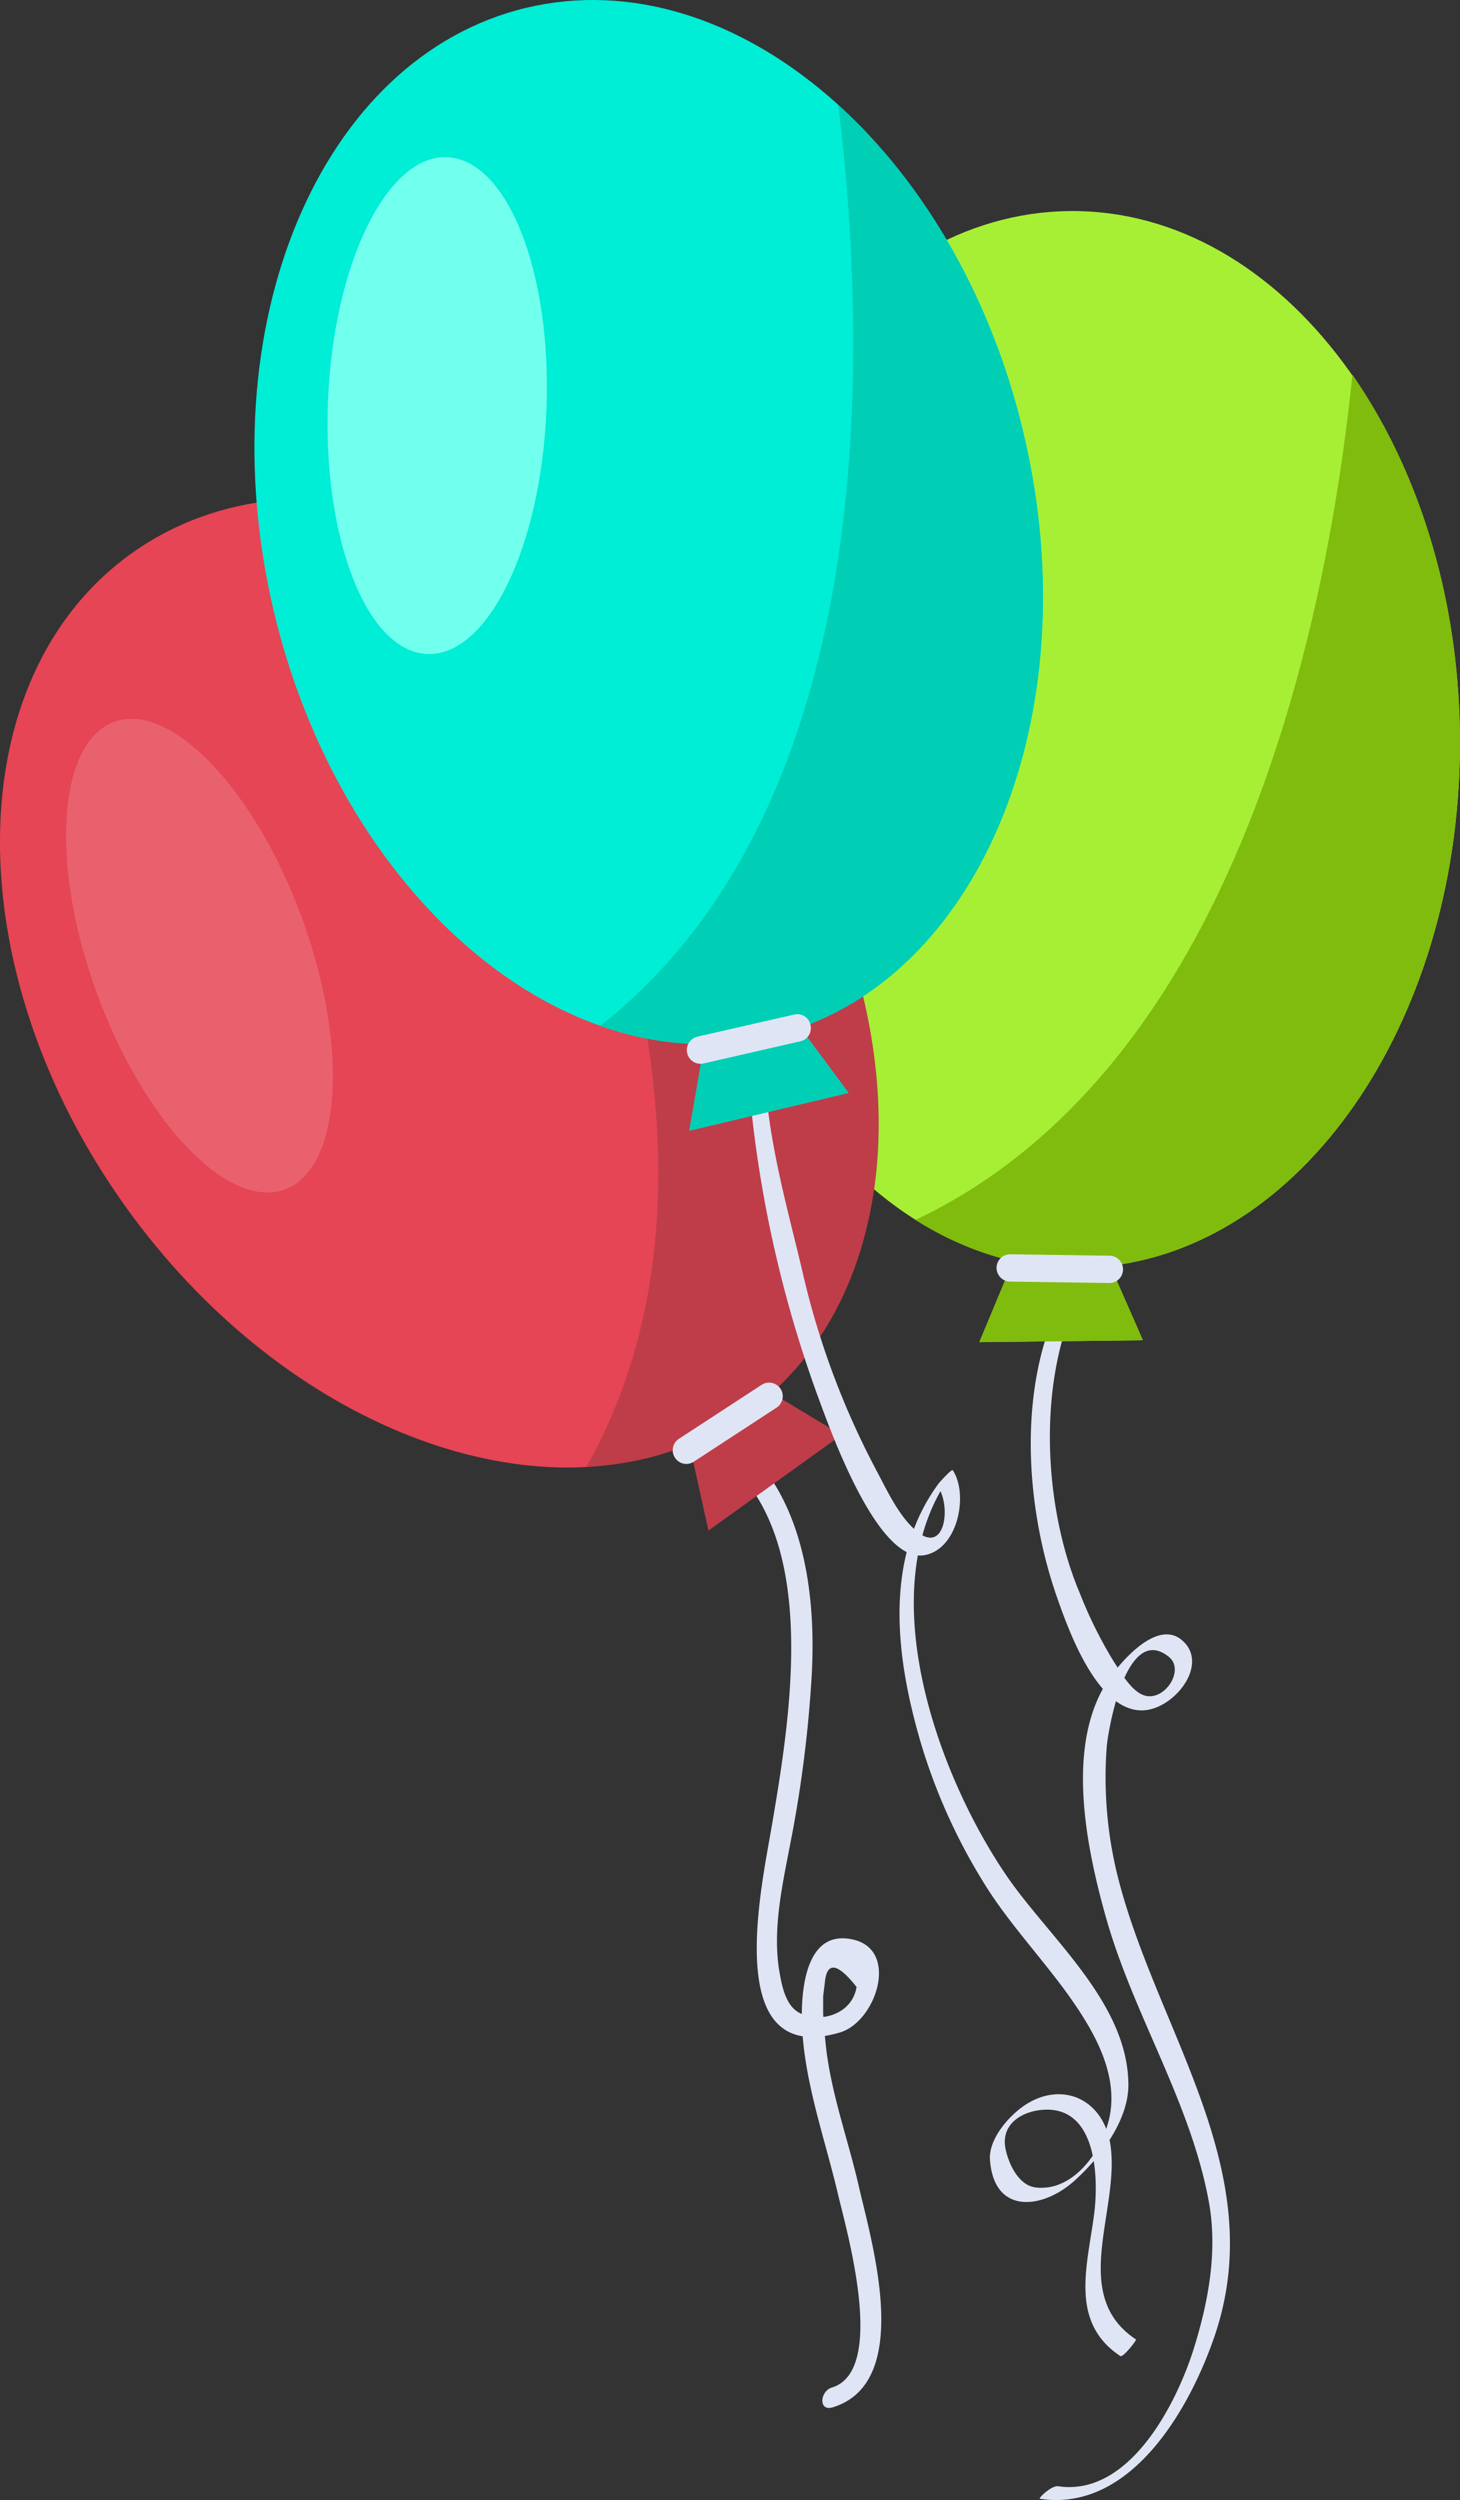 <svg xmlns="http://www.w3.org/2000/svg" viewBox="0 0 176.55 302.19"><rect x="0" y="0" width="176.55" height="302.19" fill="#333333" stroke="none"/><defs><style>.cls-1{fill:#dfe5f4;}.cls-2{fill:#a7ef35;}.cls-3{fill:#80bc0d;}.cls-4{fill:#cbf47a;}.cls-5{fill:#e54554;}.cls-6{fill:#231f20;opacity:0.2;}.cls-7{fill:#fff;opacity:0.15;}.cls-8{fill:#00edd6;}.cls-9{fill:#00ceb5;}.cls-10{fill:#71ffee;}</style></defs><title>2-9-气球</title><g id="图层_2" data-name="图层 2"><g id="_1-1-树" data-name="1-1-树"><g id="_2-9-气球" data-name="2-9-气球"><path class="cls-1" d="M132.61,150.84c-9.94,10.73-9.36,29.06-4.85,42.06,1.47,4.24,4.93,13.87,10.32,13.84,3.82,0,8.35-5.64,4.77-8.55-3.06-2.48-7.54,2.93-8.87,4.94-5.22,7.86-2.58,20.37-.21,28.75,3.32,11.71,10.2,22.19,12.41,34.26,1.06,5.83,0,11.79-1.71,17.38-2,6.63-7.75,18.3-16.52,17-.77-.12-2.48,1.48-2.18,1.52,11,1.64,18.12-10.92,21.1-19.66,6.86-20.1-7.13-37-11.78-55.85a49.6,49.6,0,0,1-1.27-15.26c.1-1.71,2.29-15.23,7.52-11,2,1.59-.54,5.47-3,4.65-1.6-.54-2.89-2.91-3.75-4.23a52.53,52.53,0,0,1-4-8.08c-5.23-12.32-5.56-31.89,4-42.25.89-1-1.61.06-2,.47Z"/><path class="cls-2" d="M176.54,89c-.31-35.29-21.42-63.72-47.15-63.49s-46.34,29-46,64.31c.28,31.55,17.18,57.6,39.14,62.61l-4.09,9.79L138.2,162l-3.95-9C158.21,150.21,176.84,122.54,176.54,89Z"/><path class="cls-3" d="M110.72,147.45a38.12,38.12,0,0,0,11.78,5l-4.09,9.79L138.2,162l-3.95-9c24-2.83,42.59-30.5,42.29-64.06-.14-16.94-5.1-32.28-13-43.65C160.49,75,149.66,129,110.72,147.45Z"/><path class="cls-4" d="M120.91,73.41c-4.34,16-13.57,27.48-20.61,25.57S91.07,82.53,95.41,66.5,109,39,116,40.92,125.26,57.37,120.91,73.41Z"/><path class="cls-1" d="M135.8,153.46a1.64,1.64,0,0,1-1.67,1.62l-12-.17a1.66,1.66,0,0,1-1.62-1.68h0a1.64,1.64,0,0,1,1.67-1.62l12,.17a1.65,1.65,0,0,1,1.62,1.68Z"/><path class="cls-1" d="M79.35,172.4c21.07,5.11,16.73,32.17,14,48.18-1.24,7.42-6.23,29.37,8.22,25.09,4.37-1.29,7.24-10,1.54-11.24-6.55-1.45-6.38,8.52-6,12.24.61,6.3,2.8,12.48,4.24,18.62,1,4.25,5.94,21.29-.76,23.3-1.44.44-1.64,2.91.08,2.4,9.89-3,4.7-20.06,3.16-26.82-1.31-5.69-3.44-11.44-4-17.26-.13-1.18-.23-2.37-.29-3.55,0-.69,0-1.38,0-2.07l.21-1.72q.39-3.75,3.83.6c-.54,3.4-4.58,4.45-7,3.08-1.53-.86-2-3.08-2.28-4.64-1-5.38.4-11.16,1.4-16.45a149.93,149.93,0,0,0,2.47-19.92c.7-13.59-2.63-28.56-17.58-32.19-1.39-.33-2.81,2-1.2,2.35Z"/><path class="cls-5" d="M91,91.64C70.36,63,36.73,51.92,15.83,66.94S-5.31,117.37,15.29,146c18.42,25.61,47.24,37.15,68.08,28.59L85.67,185l16.07-11.55-8.41-5.07C111.28,152.24,110.55,118.89,91,91.64Z"/><path class="cls-6" d="M70.88,177.36a38,38,0,0,0,12.49-2.74L85.67,185l16.07-11.55-8.41-5.07c18-16.12,17.22-49.47-2.37-76.72C81.08,77.88,68.19,68.2,55.14,63.49,69.81,89.5,92.08,139.87,70.88,177.36Z"/><path class="cls-7" d="M36.53,111c5.69,15.6,4.75,30.28-2.1,32.78s-17-8.12-22.72-23.72S7,89.76,13.8,87.25,30.83,95.38,36.53,111Z"/><path class="cls-1" d="M94.39,167.87a1.65,1.65,0,0,1-.49,2.28l-10,6.53a1.64,1.64,0,0,1-2.28-.48h0a1.65,1.65,0,0,1,.48-2.29l10-6.52a1.66,1.66,0,0,1,2.29.48Z"/><path class="cls-1" d="M95.38,113.17c-5.08,6.9-5.3,15.12-4.25,23.34a146.46,146.46,0,0,0,7.62,31.87c1.4,3.75,7.26,20.74,13.09,19.59,4.1-.8,5.26-7.46,3.37-10.26-.12-.18-1.6,1.46-1.71,1.61-6.75,9.16-5.14,21.22-2.11,31.48a70.19,70.19,0,0,0,7.45,16.58c3.84,6.32,9.34,11.4,13,17.88,1.84,3.27,3.12,7,2.31,10.72-.87,4-4.32,8.94-8.88,8.43-2.09-.23-3.28-2.83-3.66-4.6-.7-3.21,2.25-4.8,5-4.81,6.16,0,6.22,8.65,5.69,12.69-.81,6.19-3,13,3.17,17.09.34.22,2-1.93,1.9-2-8.27-5.48-1.69-16-3.16-23.92-1-5.17-5.72-7.2-10-4.58-2.06,1.26-4.67,4.2-4.5,6.75.46,6.76,6.43,6,10.23,2.55,3.11-2.8,6.55-7.29,6.51-11.65-.09-10.06-9.87-17.89-15-25.6-8.34-12.43-16.25-34.78-6.32-48.25l-1.71,1.61c1.66,2.47.82,8.39-2.69,5.3-2-1.76-3.33-4.56-4.55-6.88a97.48,97.48,0,0,1-9-23.79c-3-13-8.88-30.49-.12-42.39.65-.89-1.3.93-1.52,1.23Z"/><path class="cls-8" d="M123.78,52.37C115.64,18,88.75-5,63.7.93S25,39.52,33.1,73.86c7.28,30.7,29.54,52.34,52.07,52.35l-1.82,10.46,19.26-4.57-5.84-7.88C119.5,116.14,131.52,85,123.78,52.37Z"/><path class="cls-9" d="M72.58,124a37.92,37.92,0,0,0,12.59,2.22l-1.82,10.46,19.26-4.57-5.84-7.88c22.73-8.08,34.75-39.19,27-71.85C119.88,35.89,111.64,22,101.37,12.7,105,42.34,106.46,97.4,72.58,124Z"/><path class="cls-10" d="M66.08,49.53C65.41,66.13,59,79.35,51.66,79.05s-12.66-14-12-30.59S46.81,18.65,54.1,19,66.75,32.94,66.08,49.53Z"/><path class="cls-1" d="M98,123.87a1.63,1.63,0,0,1-1.24,2l-11.66,2.67a1.66,1.66,0,0,1-2-1.24h0a1.66,1.66,0,0,1,1.25-2l11.66-2.66a1.63,1.63,0,0,1,2,1.24Z"/></g></g></g></svg>